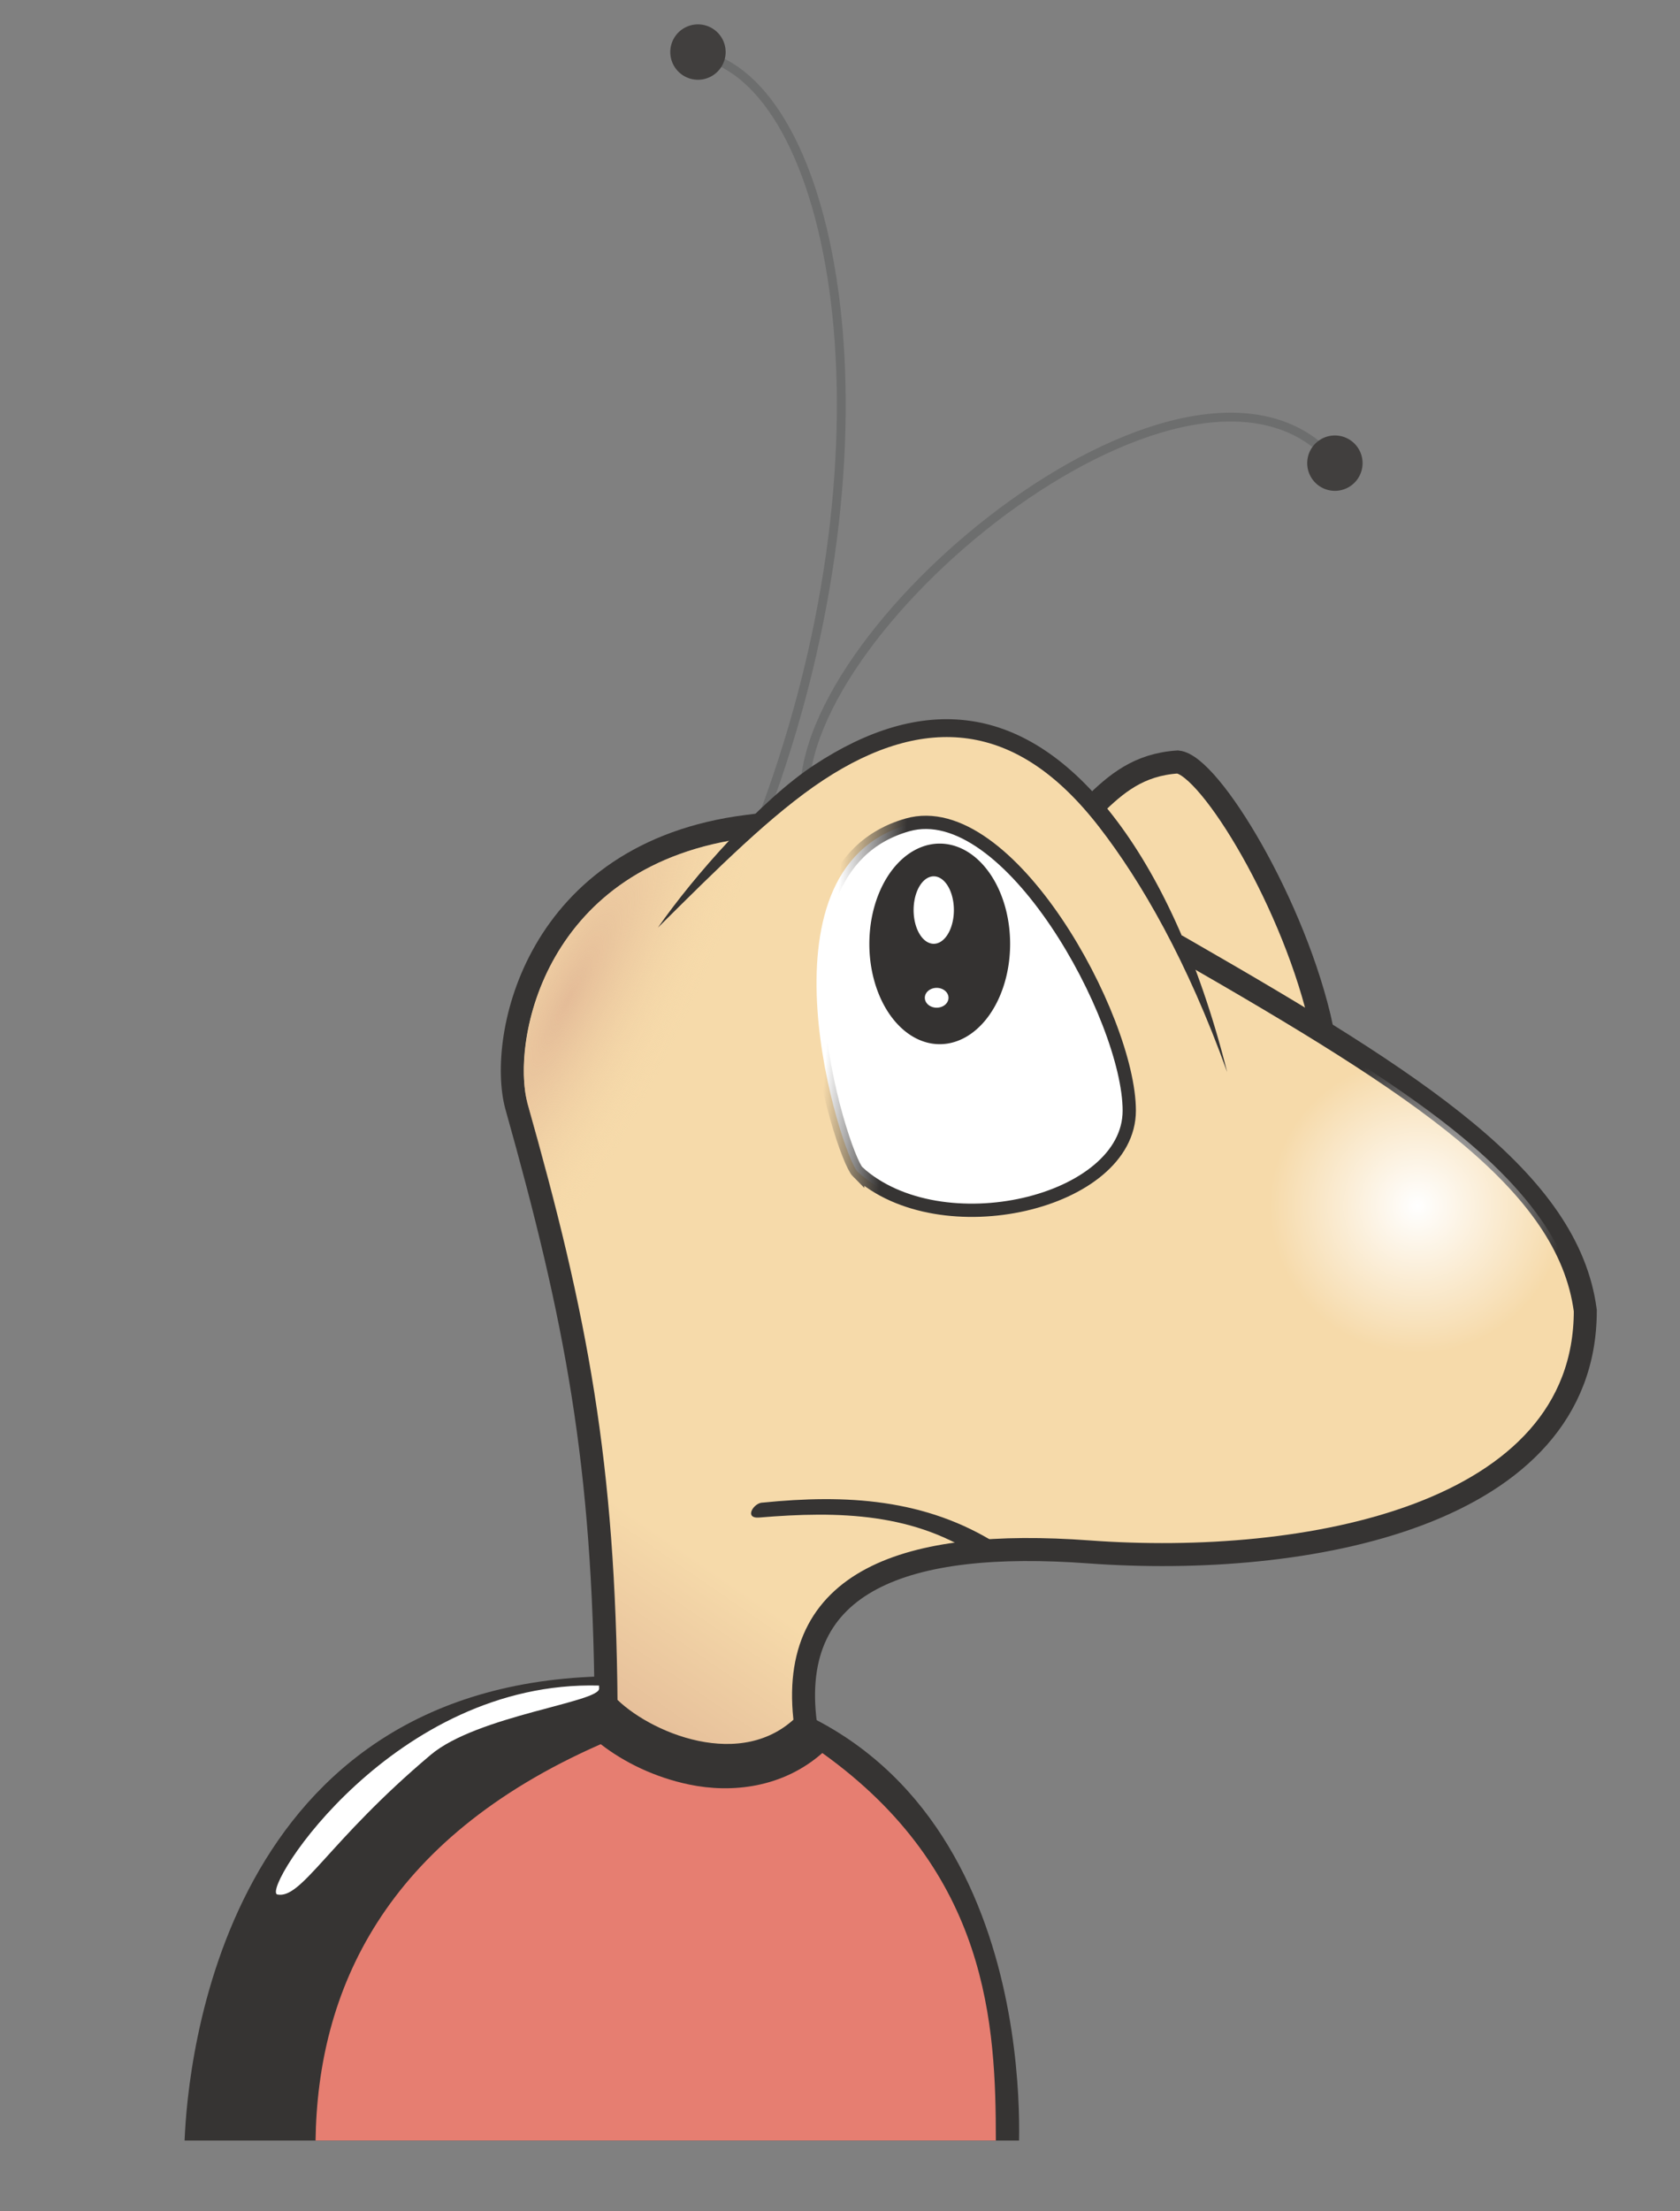 <?xml version="1.0" encoding="UTF-8" standalone="no"?>

<svg width="95" height="125" xmlns="http://www.w3.org/2000/svg" xmlns:xlink="http://www.w3.org/1999/xlink">
 <rect width="100%" height="100%" fill="#808080" stroke="none"/>
 <defs>
  <linearGradient id="linearGradient3703">
   <stop stop-color="#e4bc98" offset="0" id="stop3705"/>
   <stop stop-color="#f6daaa" stop-opacity="0" offset="1" id="stop3707"/>
  </linearGradient>
  <linearGradient id="linearGradient3666">
   <stop stop-color="#363433" offset="0" id="stop3668"/>
   <stop stop-color="#363433" stop-opacity="0" offset="1" id="stop3670"/>
  </linearGradient>
  <linearGradient id="linearGradient3652">
   <stop stop-color="#ffffff" offset="0" id="stop3654"/>
   <stop stop-color="#ffffff" stop-opacity="0" offset="1" id="stop3656"/>
  </linearGradient>
  <linearGradient id="linearGradient3642">
   <stop stop-color="#f6daaa" offset="0" id="stop3644"/>
   <stop stop-color="#e4bc98" offset="1" id="stop3646"/>
  </linearGradient>
  <linearGradient xlink:href="#linearGradient3642" id="linearGradient3648" y2="0.939" x2="0.099" y1="0.79" x1="0.214"/>
  <linearGradient xlink:href="#linearGradient3666" id="linearGradient3672" y2="0.216" x2="0.233" y1="0.231" x1="0.399"/>
  <radialGradient gradientTransform="matrix(0.587,0.294,-1.194,2.386,93.617,-112.223)" gradientUnits="userSpaceOnUse" xlink:href="#linearGradient3703" id="radialGradient3711" fy="66.879" fx="31.249" r="9.79" cy="66.879" cx="31.249"/>
  <radialGradient gradientTransform="matrix(1.577,0,0,1.577,-45.978,-40.844)" gradientUnits="userSpaceOnUse" xlink:href="#linearGradient3652" id="radialGradient3919" fy="69.121" fx="79.979" r="5.297" cy="69.121" cx="79.979"/>
 </defs>
 <g>
  <title>background</title>
  <rect fill="none" id="canvas_background" height="402" width="582" y="-1" x="-1"/>
 </g>
 <g>
  <title>Layer 1</title>
  <path fill="#363433" fill-rule="nonzero" id="path3724" d="m34.938,94.75c-22.39,0 -24.331,21.921 -24.5,26.25l47.188,0c0.092,-5.027 -0.8,-26.25 -22.688,-26.25z"/>
  <path fill="#f6daaa" fill-rule="nonzero" stroke="#363433" stroke-width="1.3" stroke-linecap="square" stroke-miterlimit="4" stroke-dashoffset="0" id="path3606" d="m74.748,58.13c0.205,12.13 -14.844,-5.276 -12.91,-12.579c1.274,-1.25 2.557,-2.336 4.758,-2.478c1.811,0.17 6.664,8.117 8.153,15.058z"/>
  <path fill="none" stroke="#6d6e6e" stroke-width="0.5" stroke-linecap="square" stroke-miterlimit="4" stroke-dashoffset="0" id="path3772" d="m42.79,47.098c8.404,-21.503 4.651,-41.922 -2.925,-43.929"/>
  <path fill="url(#linearGradient3648)" fill-rule="nonzero" stroke="#363433" stroke-width="1.3" stroke-linecap="square" stroke-miterlimit="4" stroke-dashoffset="0" id="path3610" d="m42.274,46.709c-12.019,1.504 -14.097,11.979 -13.076,15.791c3.38,12.006 4.966,20.162 5.073,33.861c2.049,2.169 7.758,4.619 11.28,1.097c-1.08,-8.154 5.719,-10.489 16.022,-9.733c12.256,0.9 28.072,-2.002 28.072,-13.639c-0.965,-7.333 -9.432,-12.771 -22.577,-20.326"/>
  <path fill="none" stroke="#6d6e6e" stroke-width="0.5" stroke-linecap="square" stroke-miterlimit="4" stroke-dashoffset="0" id="path3774" d="m45.505,45.132c-0.449,-9.953 22.134,-28.29 29.962,-19.007"/>
  <path fill="#f6daaa" fill-rule="nonzero" id="path3608" d="m37.209,52.436c12.432,-15.311 23.779,-17.228 32.177,8.144"/>
  <path fill="url(#radialGradient3919)" id="path3917" d="m77.188,60.312c-3.166,1.191 -5.406,4.23 -5.406,7.812c0,4.612 3.701,8.344 8.312,8.344c3.783,0 6.975,-2.52 8,-5.969c-1.113,-2.127 -2.928,-4.162 -5.406,-6.219c-1.575,-1.307 -3.429,-2.615 -5.5,-3.969z"/>
  <path fill="#363433" fill-rule="nonzero" stroke-width="0.5" id="path3660" d="m43.125,84.938c-0.501,0 -1.08,0.918 -0.188,0.844c4.502,-0.375 8.845,-0.282 12.594,2.344l0.344,-0.062l0.469,-0.594l0.101,-0.158c-4.102,-2.614 -8.629,-2.846 -13.32,-2.373z"/>
  <path fill="#ffffff" fill-rule="nonzero" stroke="url(#linearGradient3672)" stroke-width="0.75" stroke-linecap="square" stroke-miterlimit="4" stroke-dashoffset="0" id="path3664" d="m48.501,66.246c-0.909,-0.909 -6.101,-17.076 2.809,-19.616c5.709,-1.627 12.547,10.921 12.547,16.151c0,5.231 -10.676,7.737 -15.356,3.464z"/>
  <path fill="#343231" id="path3674" d="m57.086,54.096a3.946,5.62 0 1 1 -7.893,-1.48a3.946,5.62 0 1 1 7.893,1.48z"/>
  <path fill="#ffffff" id="path3676" d="m53.895,51.972a1.094,1.832 0 1 1 -2.188,-1.057a1.094,1.832 0 1 1 2.188,1.057z"/>
  <path fill="#ffffff" id="path3678" d="m52.346,56.612a-0.62,0.519 0 1 1 1.241,-0.42a-0.62,0.519 0 1 1 -1.241,0.42z"/>
  <path fill="url(#radialGradient3711)" fill-rule="nonzero" stroke-width="0.75" id="path3680" d="m42.875,47.281l-0.312,0.031c-0.554,0.474 -0.586,0.296 -0.531,0.062c-0.106,0.015 -0.208,0.046 -0.312,0.062c-0.107,0.122 -0.232,0.254 -0.406,0.469l-0.312,0.375l-0.312,0.125l0.312,-0.375c0.25,-0.308 0.341,-0.445 0.375,-0.531c-0.084,0.015 -0.167,0.016 -0.25,0.031c-0.311,0.209 -0.573,0.433 -0.219,0.062c-4.937,0.989 -7.85,3.609 -9.5,6.469c-1.798,3.116 -2.03,6.586 -1.594,8.25c0.002,0.007 -0.002,0.024 0,0.031c3.349,11.902 4.96,20.145 5.094,33.656c0.936,0.93 2.687,2.008 4.594,2.406c1.258,0.263 2.523,0.242 3.688,-0.219c0.695,-0.71 1.18,-1.764 1.688,-2.938c0.19,-3.038 1.668,-5.263 4.125,-6.562c0.012,-0.006 0.019,-0.025 0.031,-0.031l-6.156,-41.375z"/>
  <path fill="#413f3e" id="path3776" d="m41.033,2.943a1.565,1.565 0 1 1 -3.13,0a1.565,1.565 0 1 1 3.13,0z"/>
  <path fill="#413f3e" id="path3778" d="m77.05,26.181a1.565,1.565 0 1 1 -3.13,0a1.565,1.565 0 1 1 3.13,0z"/>
  <path fill="#ffffff" id="path3848" d="m33.875,95.281c-11.576,-0.314 -19.045,11.385 -18.21,11.806c1.387,0.306 2.871,-2.986 8.693,-7.893c2.639,-2.224 9.622,-2.976 9.52,-3.757c-0.002,-0.053 -0,-0.104 -0.003,-0.156z"/>
  <path fill="#e67e71" fill-rule="nonzero" id="path3735" d="m33.969,98.594c-12.305,5.401 -16.01,13.999 -16.125,22.406l38.469,0c-0.003,-6.523 -0.381,-15.158 -9.812,-21.906c-2.233,1.965 -5.12,2.285 -7.531,1.781c-1.947,-0.406 -3.679,-1.256 -5,-2.281z"/>
  <path fill="#363433" fill-rule="nonzero" id="path3953" d="m69.391,60.594c-1.626,-6.455 -3.93,-11.22 -6.422,-14.438c-2.492,-3.217 -5.22,-4.995 -8.094,-5.406c-2.874,-0.411 -5.835,0.521 -8.844,2.5c-3.009,1.979 -6.809,6.288 -8.828,9.188c3.338,-3.318 6.481,-6.45 9.359,-8.344c2.878,-1.893 5.621,-2.711 8.188,-2.344c2.567,0.367 5.02,1.919 7.406,5c2.386,3.08 4.99,7.597 7.234,13.844z"/>
 </g>
</svg>